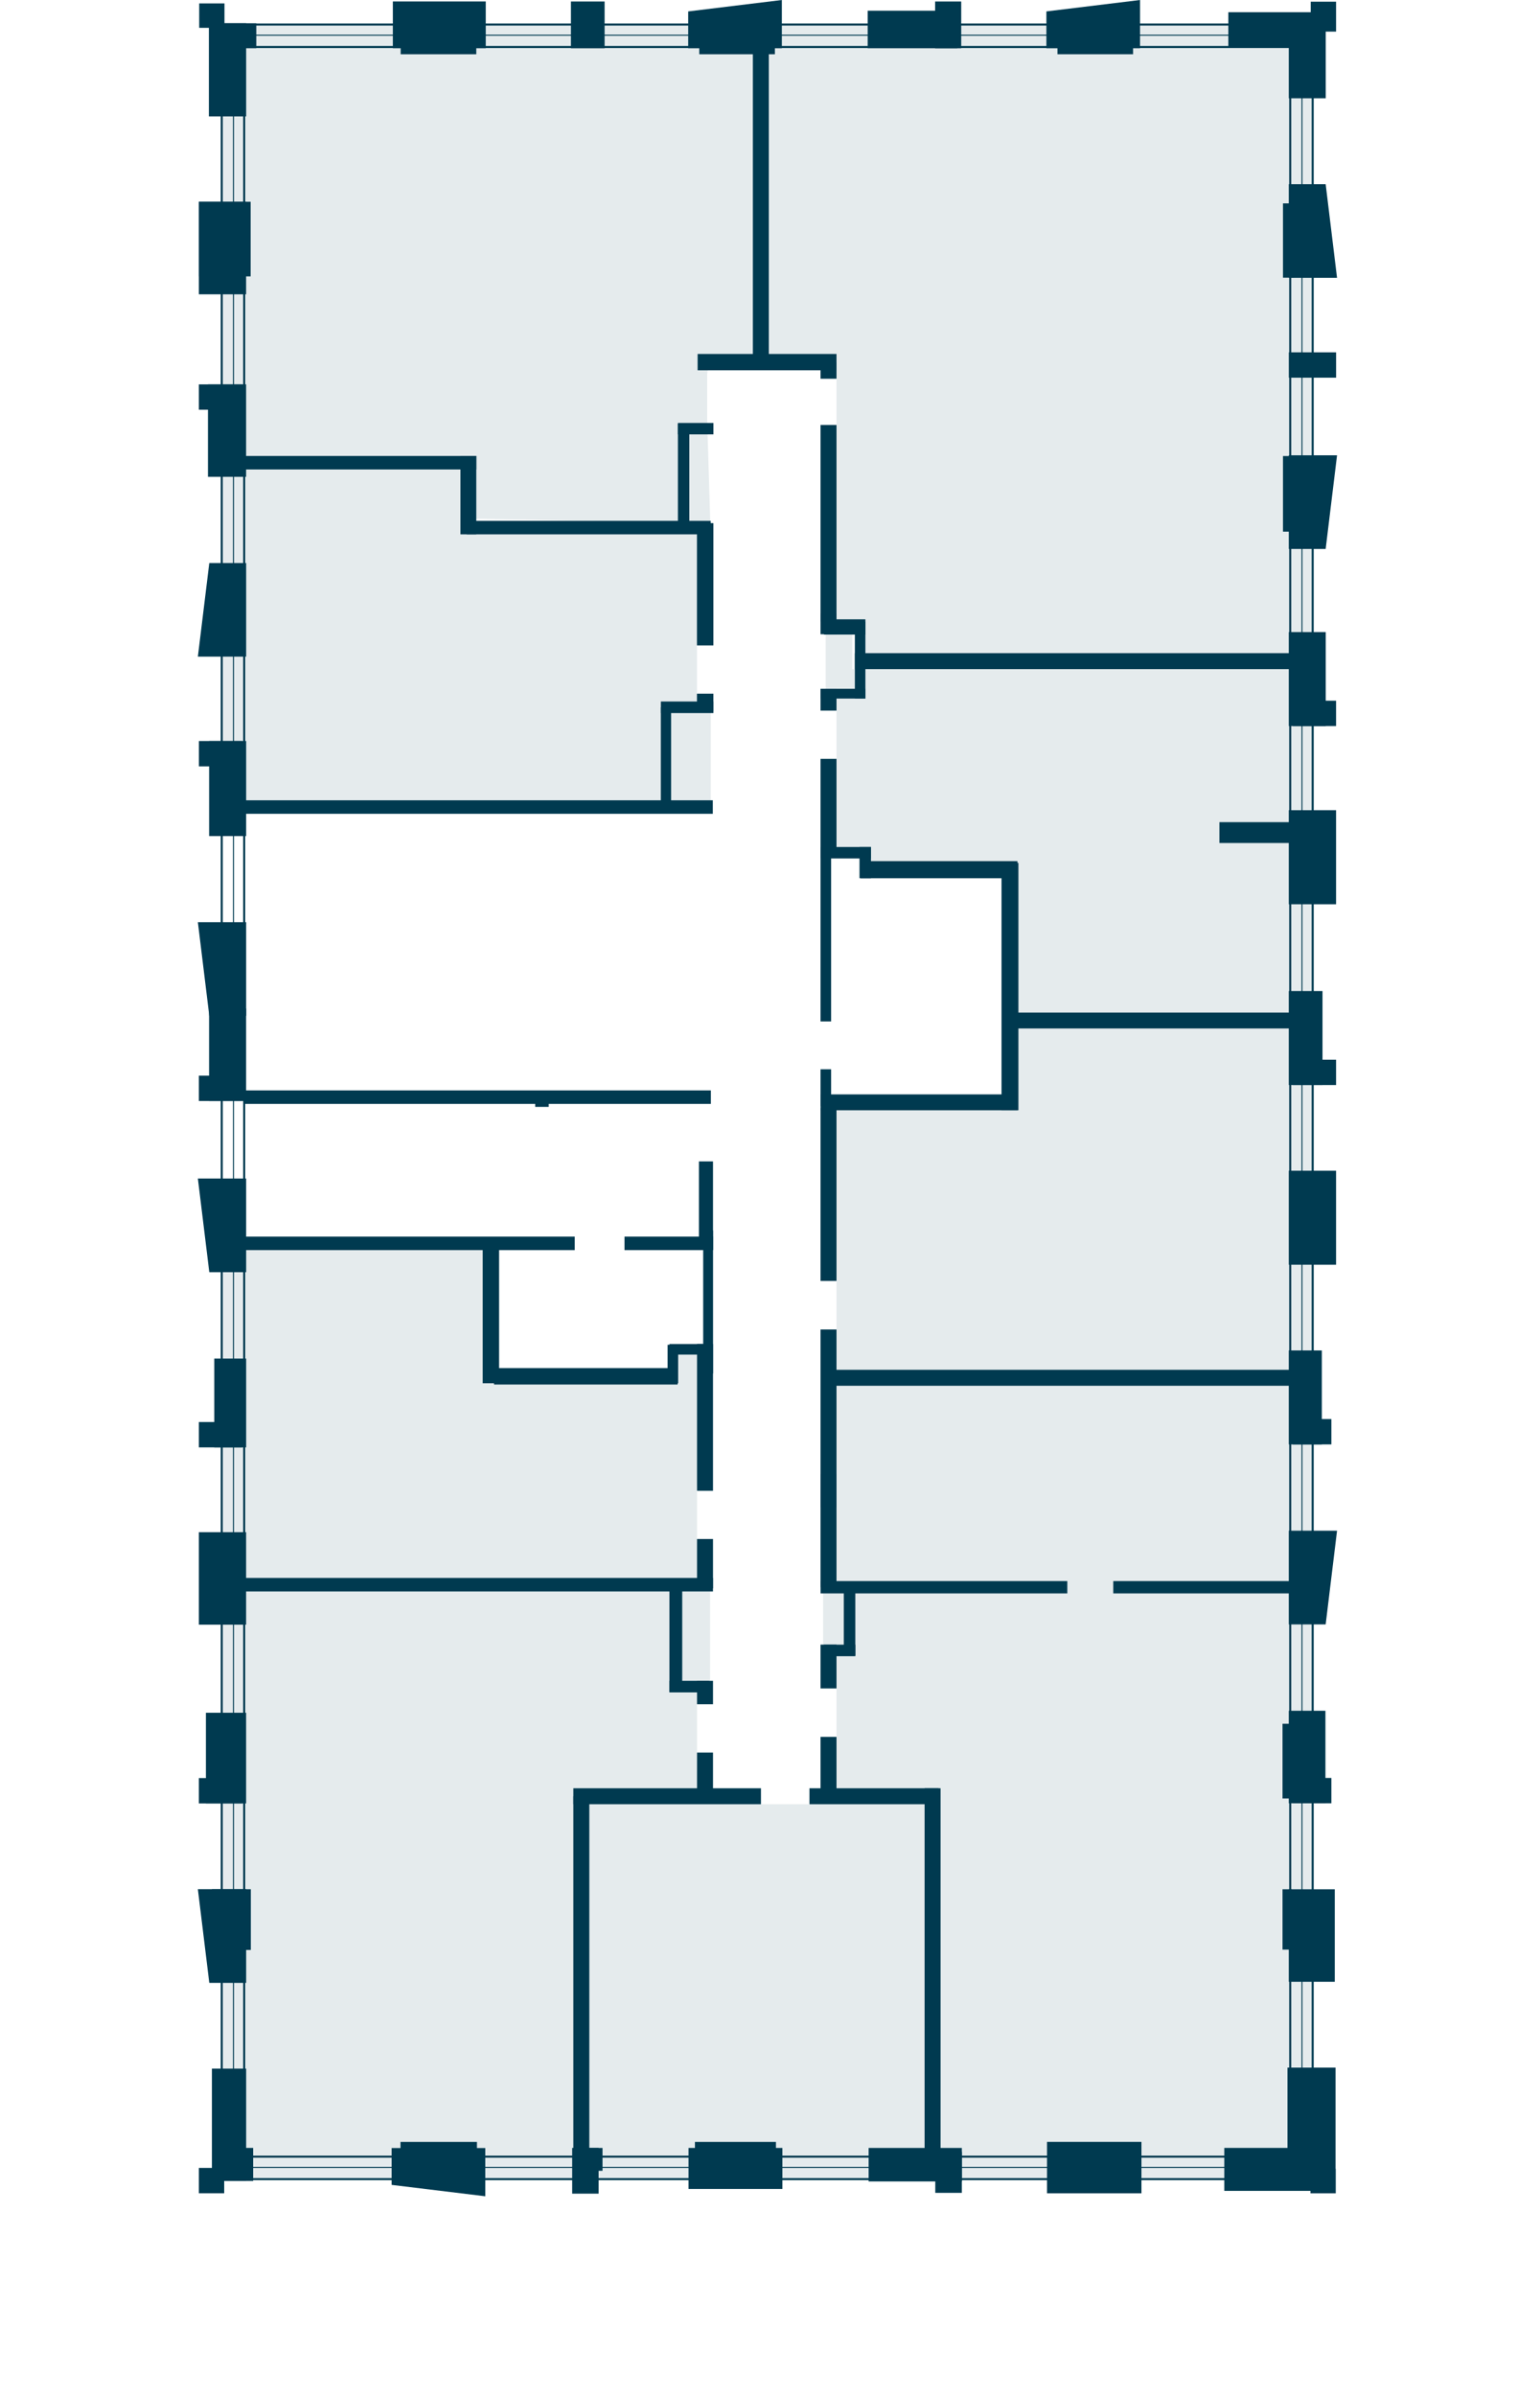 <svg xmlns="http://www.w3.org/2000/svg" id="Layer_1" viewBox="0 0 393.66 612.33"><g id="flats" fill="#e5ebed"><path id="fl373" d="M179.39 345.39h-6.37V350h-45.88v-32.35l-70.34.26v85.51l122.03.68-.64-10.76v-12.31l1.2-35.64z"/><path id="fl372" d="M181.52 406.23h-5.05v.08H56.57v150.83h91.56v-98.93h30.18l-.12-10.29v-12.34l3.33-4.04v-25.31z"/><path id="fl371" d="M237.56 557.14h-90.63v-96.26l47.59.25h12.41l30.84-.9-.21 96.91z"/><path id="fl370" d="m335.4 352.35-125-.18v71.3l3.43 8.07v29.47l24.23-.97-.5 96.72h97.9l-.06-204.41z"/><path id="fl369" d="M258.46 261.06v22.26l-45.65-.59 1.02 44.66v12.4l.02 11.29h121.94v-90.02h-77.33z"/><path id="fl368" d="M217.88 171.03v-9.41h-6.82v15.93l2.77 4.07v12.33l-.62 22.91h7.14v4.73h36.95v40.68h78.49V171.03H217.88z"/><path id="fl367" d="M194.8 6.06v85.05h18.7l.33 5.68v11.82l-.33 50.85 5.27 1.06.66 8.04H335.3V6.06H194.8z"/><path id="fl366" d="M192.91 6.48H56.57v110.58h64.68l-.73 15.5 61.05 1.18-.8-26.45V95.47l.91-3.84h11.23V6.48z"/><path id="fl365" d="m179.11 179.51-.94-2.22v-12.32l1.67-31.23-58.1-.28v-16.72H56.57v89.2h115.81v.24h9.3v-26.12l-2.57-.55z"/></g><g id="windows" fill="none" stroke="#003a50" stroke-miterlimit="10"><path stroke-width=".52" d="M56.68 18.64v517.88M62.42 18.64v517.88"/><path stroke-width=".26" d="M59.68 18.65v517.87"/><path stroke-width=".52" d="M329.81 9.37v536.07M335.55 9.37v536.07"/><path stroke-width=".26" d="M332.81 9.37v536.07"/><path stroke-width=".52" d="M61.7 12.01h271.51M61.7 6.27h271.51"/><path stroke-width=".26" d="M61.7 9.01h271.51"/><path stroke-width=".52" d="M61.7 556.95h271.51M61.7 551.21h271.51"/><path stroke-width=".26" d="M61.7 553.95h271.51"/></g><g id="walls_outside" fill="#003a50"><path fill-rule="evenodd" d="M175.92 12.33h23.94V0l-23.94 2.92v9.41zM62.92 259.63v-23.94H50.58l2.92 23.94h9.42zM62.92 325.15v-23.94H50.58l2.92 23.94h9.42zM62.92 506.79v-23.94H50.58l2.92 23.94h9.42zM62.92 143.9v23.93H50.58l2.92-23.93h9.42zM100.11 549h23.94v12.33l-23.94-2.91V549z"/><path d="M62.92 5.94v23.81H53.4V5.94z"/><path d="M65.52 5.94v6.39H54.15V5.94zM124.17.37v11.96h-23.75V.37zM154.55.38v11.96h-8.61V.38zM245.71.38v11.96h-6.67V.38z"/><path d="M244.72 2.74v9.59H221.8V2.74zM121.75 1.37v12.5h-19.33V1.37zM198.08 7.04v6.83h-19.33V7.04z"/><path fill-rule="evenodd" d="M267.48 12.33h23.94V0l-23.94 2.92v9.41z"/><path d="M289.64 7.04v6.83h-19.33V7.04zM57.38.87v6.25h-6.46V.87zM62.91 98.23v23.64h-9.75V98.23z"/><path d="M61.91 98.24v6.48H50.83v-6.48zM62.92 189.39v24.3h-9.46v-24.3z"/><path d="M61.92 189.39v6.48H50.84v-6.48zM53.45 281.41v-23.64h9.46v23.64z"/><path d="M50.83 281.4v-6.48h11.08v6.48zM61.91 319.51v-3.45h85v3.45zM62.6 282.14v-3.45h119.11v3.45zM59.38 207.99v-3.45h122.83v3.45zM59.38 119.99v-3.45h62.38v3.45zM119.29 136.57v-3.45h62.38v3.45z"/><path d="M182.36 164.96h-4.2v-31.25h4.2zM182.36 181.72h-4.2v-4.43h4.2z"/><path d="M182.37 182.25h-13.44v-2.96h13.44z"/><path d="M171.55 180.77v24.61h-2.63v-24.61zM176.21 134.84h-2.92v-26.56h2.92z"/><path d="M182.37 108.1v2.92h-9.08v-2.92zM213.83 90.47v4.17h-35.5v-4.17z"/><path d="M209.75 92.6h4.08v4.2h-4.08zM209.75 108.61h4.08v50.27h-4.08z"/><path d="M209.75 156.83h4.08v5.27h-4.08zM209.75 176.04h4.08v5.58h-4.08zM209.75 193.95h4.08v25.21h-4.08zM209.75 283.18h4.08v44.21h-4.08zM209.75 339.79h4.08v45.47h-4.08z"/><path d="M209.75 376.73h4.08v28.95h-4.08zM209.75 420.34h4.08v11.2h-4.08zM215.69 407.03h2.95v16.07h-2.95z"/><path d="M210.61 423.3v-2.95h8.04v2.95zM209.75 443.92h4.08v16.5h-4.08z"/><path d="M206.92 461.13v-4.08h32.99v4.08zM146.56 461.13v-4.08h47.96v4.08z"/><path d="M150.64 552.21h-4.08v-93.12h4.08zM182.26 458.04h-4.08v-10.12h4.08zM182.26 435.58h-4.08v-5.99h4.08zM182.26 405.96h-4.08v-12.62h4.08zM182.26 381.02h-4.08V343.5h4.08z"/><path d="M182.27 351.04h-2.52V314.5h2.52z"/><path d="M182.26 319.47h-3.6v-22.63h3.6zM181.26 432.55h-10.14v-2.96h10.14z"/><path d="M174.39 432.47h-3.27v-27.13h3.27zM240.43 552.21h-4.08v-95.16h4.08zM212.87 354.18v-4.08h118.59v4.08zM209.76 407.25v-3.15h63.07v3.15zM284.58 407.25v-3.15h49.55v3.15zM209.75 178.54v-2.5h11.45v2.5zM209.76 219.41v-2.93h12.89v2.93z"/><path d="M222.64 224.45h-2.93v-7.97h2.93zM209.75 217.29h2.7v43.77h-2.7zM209.75 273.29h2.7v9.44h-2.7zM218.52 158.88h2.69v19.67h-2.69z"/><path d="M210.63 162.18v-3.89h10.58v3.89zM218.52 171.02v-4.08h111.93v4.08zM311.71 215.46v-5.33h18.74v5.33zM258.46 262.86v-4.06h71.99v4.06zM219.96 224.46v-4.37h40.12v4.37zM209.76 283.77v-4.06h50.32v4.06z"/><path d="M260.33 283.77h-4.32v-63.23h4.32zM192.45 12.78h4.08v78.7h-4.08zM121.75 136.57h-4.05v-20.03h4.05zM140.26 282.9h-3.45v-3.45h3.45zM61.92 406.75v-3.45h120.33v3.45zM159.64 319.51v-3.45h22.62v3.45zM127.58 353.54h-4.19v-34.45h4.19z"/><path d="M173.21 349.66v4.2h-46.93v-4.2zM179.75 343.51v2.7h-8.62v-2.7z"/><path d="M170.65 343.7h2.7v9.84h-2.7zM54.77 369.93v-22.7h8.15v22.7z"/><path d="M50.83 369.93v-6.48h11.08v6.48zM52.64 460.93v-23.18h10.27v23.18z"/><path d="M50.83 460.93v-6.48h11.08v6.48zM54.17 557.41V528.7h8.75v28.71zM54.17 498.38v-15.52h9.95v15.52z"/><path d="M55.17 557.41v-8.44h9.54v8.44zM176 559.46v-10.48h24v10.48zM146.26 560.66v-11.69h6.76v11.69z"/><path d="M147.26 554.82v-5.84h6.76v5.84zM312.96 559.95v-10.98h24v10.98zM267.64 560.57v-13.14h24.14v13.14zM177.64 554.22v-6.78h20.71v6.78zM102.38 554.22v-6.78h19.54v6.78z"/><path d="M329.26 557.54v-8.56h8.56v8.56zM222.04 557.54v-8.56h23.83v8.56z"/><path d="M239.08 560.46v-10.48h6.79v10.48zM50.83 560.56v-6.48h6.48v6.48zM50.83 415.24V391.6h12.08v23.64zM50.83 75.22V51.58h12.08v23.64z"/><path d="M50.84 70.64V51.56h13.23v19.08z"/><path fill-rule="evenodd" d="M329.45 47.07v23.94h12.33l-2.91-23.94h-9.42zM329.45 140.3v-23.93h12.33l-2.91 23.93h-9.42z"/><path d="M329.11 554.32v-25.87h12.29v25.87zM327.84 498.29v-15.42h2.37v15.42zM327.84 459.66v-19.1h2.37v19.1zM334.99 560.57v-6.25h6.46v6.25z"/><path d="M329.45 460.88v-23.64h9.36v23.64zM329.45 506.51v-23.64h11.75v23.64z"/><path d="M330.45 460.89v-6.48h9.88v6.48zM329.45 185.57v-24.02h9.44v24.02zM329.45 25.12V6.9h9.44v18.22zM329.45 231.12v-24.04h12.08v24.04z"/><path d="M330.45 185.57v-6.48h11.08v6.48zM329.45 277.31v-24.02h8.61v24.02z"/><path d="M330.45 277.32v-6.48h11.08v6.48z"/><path fill-rule="evenodd" d="M329.45 415.17v-23.94h12.33l-2.91 23.94h-9.42z"/><path d="M329.45 369.17v-24.02h8.44v24.02zM329.45 323.24v-24.02h12.08v24.02z"/><path d="M330.45 369.17v-6.48h9.88v6.48zM341.54 90.05v6.48h-12.08v-6.48zM330.77 51.98v18.99h-2.81V51.98zM330.77 116.56v19.32h-2.81v-19.32zM338.2 3.58v8.43h-8.84V3.58z"/><path d="M337.2 3.12v8.89h-23.21V3.12z"/><path d="M341.53.43v7.65h-6.48V.43z"/></g></svg>